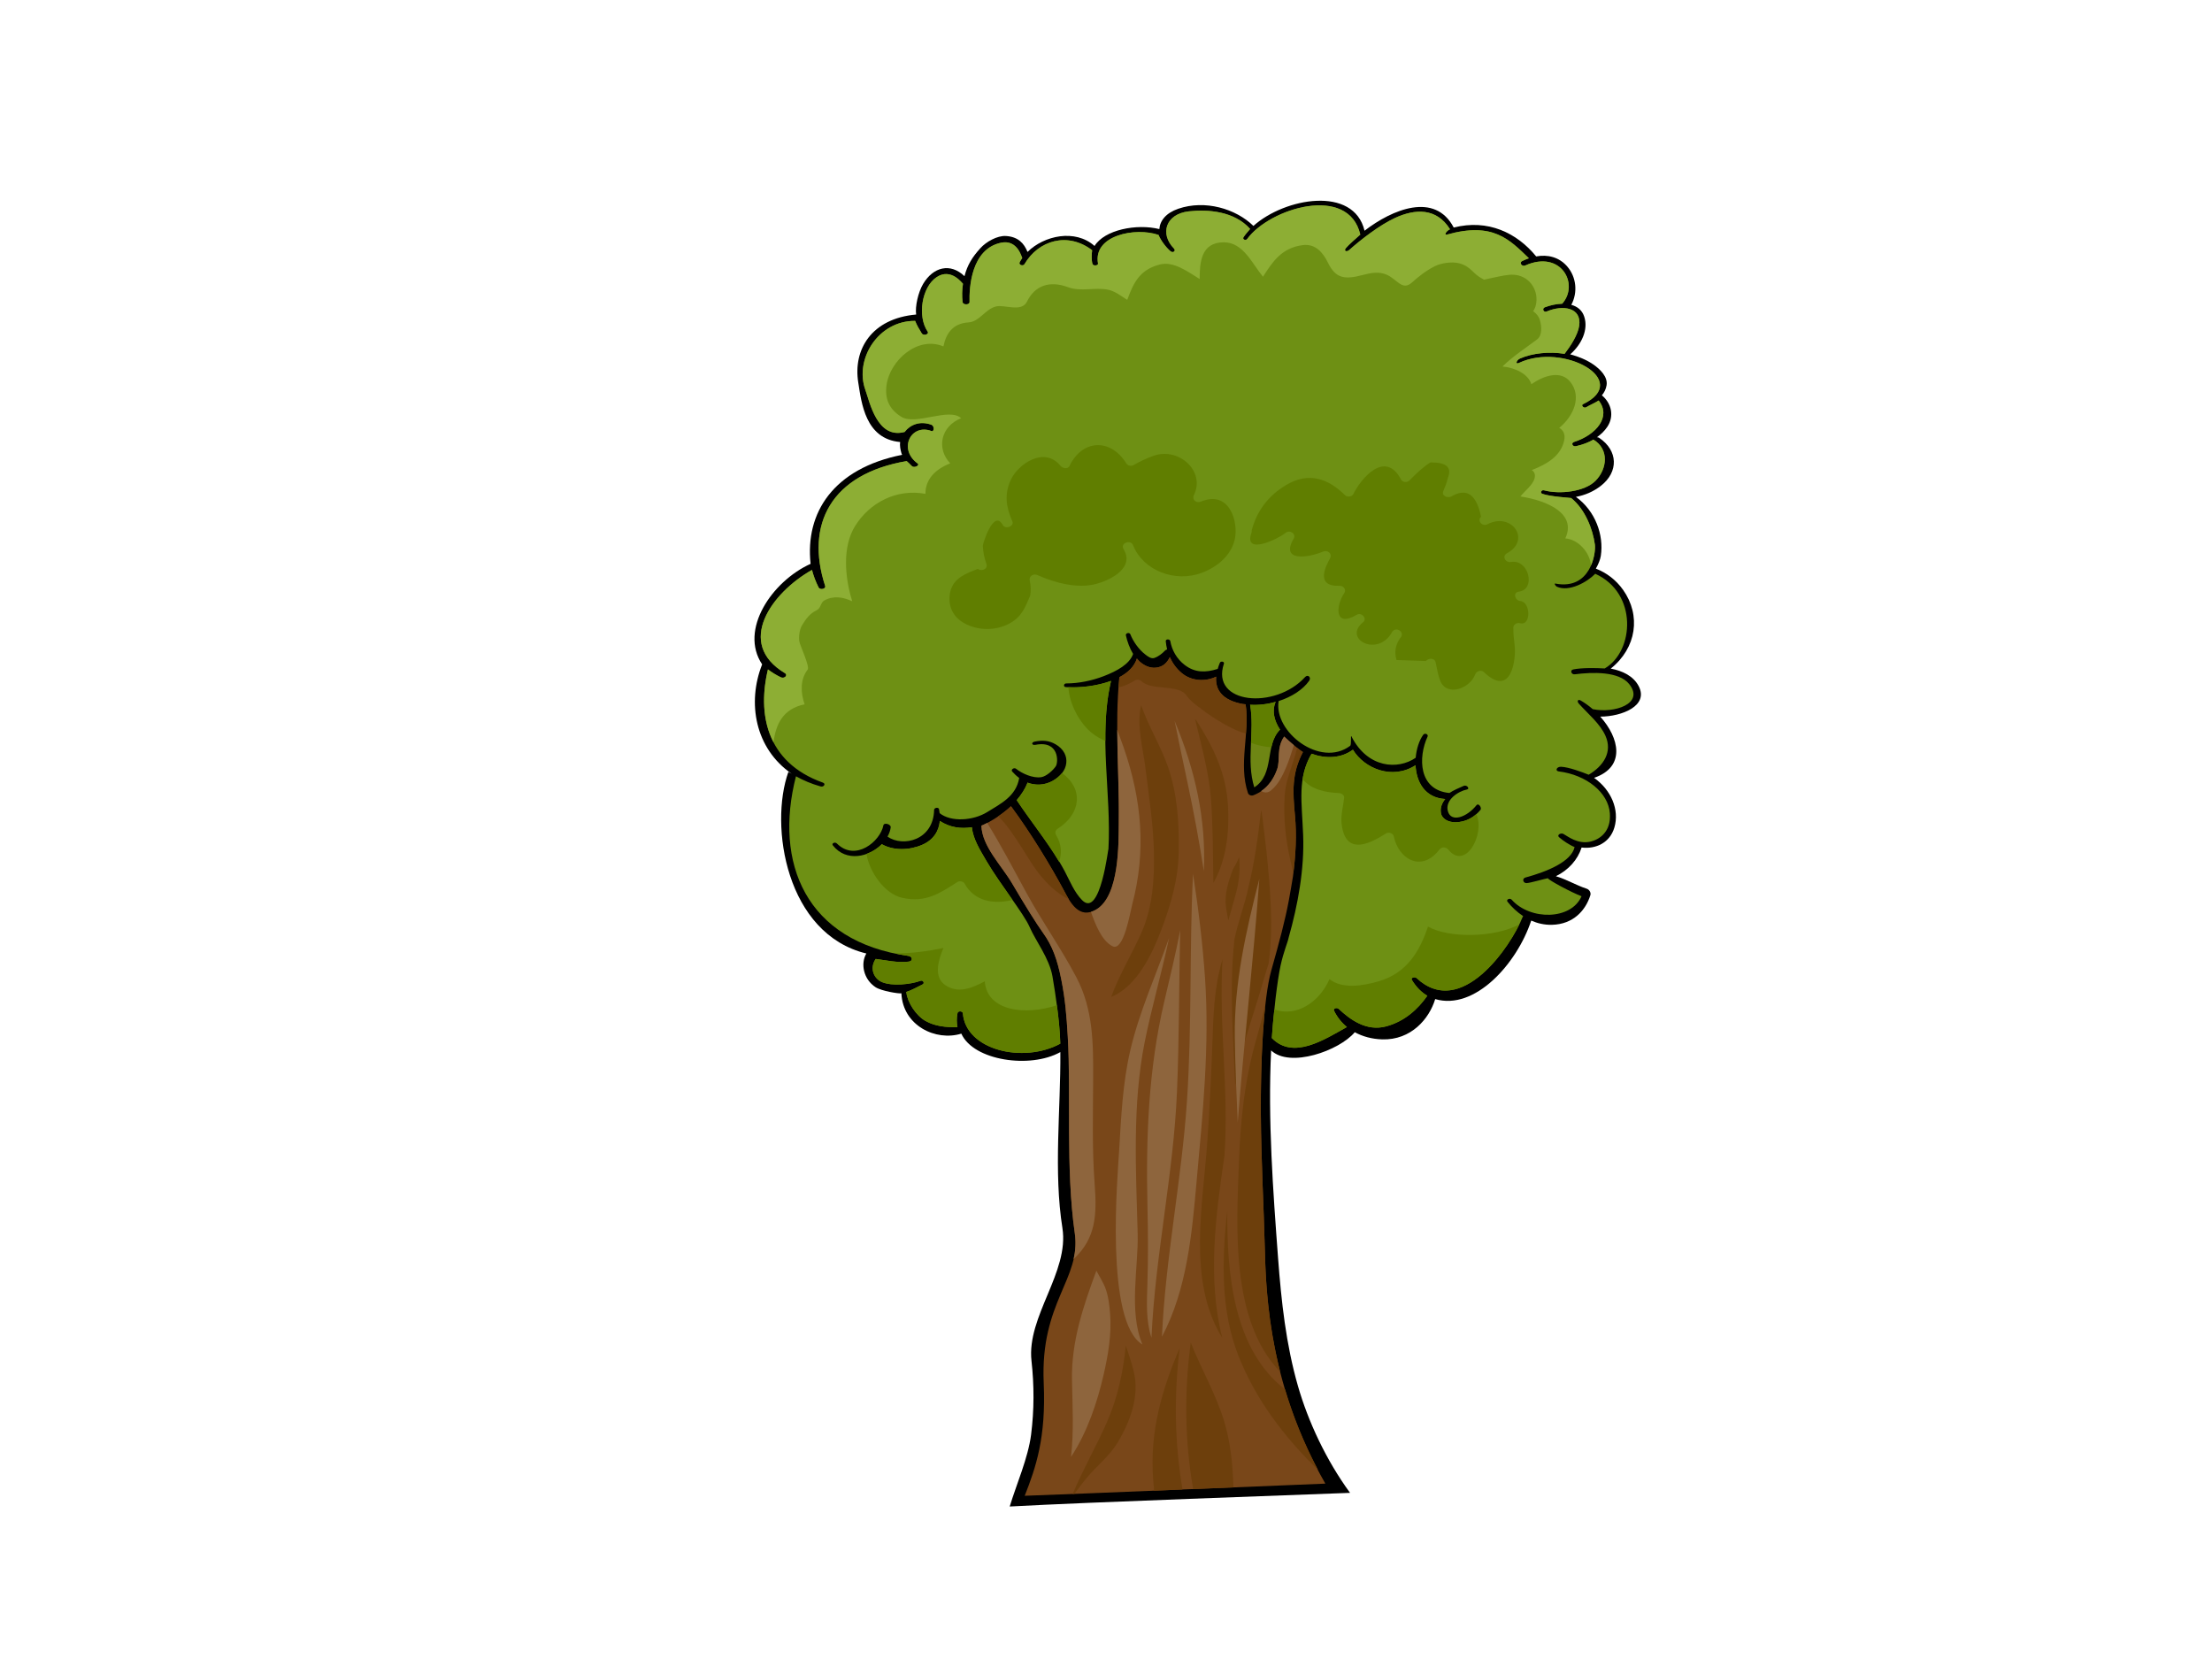 <?xml version="1.0" encoding="utf-8"?>
<!-- Generator: Adobe Illustrator 17.0.0, SVG Export Plug-In . SVG Version: 6.00 Build 0)  -->
<!DOCTYPE svg PUBLIC "-//W3C//DTD SVG 1.1//EN" "http://www.w3.org/Graphics/SVG/1.1/DTD/svg11.dtd">
<svg version="1.1" id="Layer_1" xmlns="http://www.w3.org/2000/svg" xmlns:xlink="http://www.w3.org/1999/xlink" x="0px" y="0px"
	 width="800px" height="600px" viewBox="0 0 800 600" enable-background="new 0 0 800 600" xml:space="preserve">
<g>
	<path d="M419.283,204.215c-2.048-3.346-6.597-4.278-10.879-3.756c2.829-3.034,2.299-6.488-2.093-8.272
		c-2.451-0.993-5.283-0.807-7.841-0.048c0.357-3.126-1.449-5.997-5.374-7.143c-3.924-1.149-7.812-0.024-10.722,2.032
		c-0.394-1.591-1.449-3.118-3.625-3.413c-2.517-0.345-4.659,1.217-6.207,2.574c-2.648,2.301-4.791,5.729-5.653,9.124
		c-4.512-2.58-9.606-1.88-13.301,1.507c-2.557,2.362-3.846,5.561-3.879,8.723c-0.222-0.164-0.468-0.303-0.764-0.345
		c-5.345-0.741-7.401,3.551-7.159,6.991c0.214,3.034,1.732,5.71,3.637,8.239c-0.324-0.322-0.866-0.501-1.404-0.273
		c-4.113,1.72-6.076,5.178-4.679,8.773c0.583,1.502,1.617,2.818,2.984,3.797c-2.755,1.133-5.78,2.863-6.433,5.417
		c-0.496,1.89,1.679,3.023,3.728,3.272c5.923,0.713,12.697-1.472,17.676-3.756c0.961-0.433,0.185-1.689-0.837-1.365
		c-4.113,1.297-14.589,4.516-16.987,2.607c-2.414-1.907,1.737-3.699,4.68-4.696c0.181-0.063,0.197-0.267,0.222-0.406
		c1.153,0.427,2.426,0.675,3.838,0.634c1.153-0.035,1.24-1.386,0.337-1.593c-8.206-1.878-9.77-9.325-2.972-12.213
		c0.989,1.285,2.048,2.537,3.099,3.779c0.784,0.926,2.73-0.308,1.761-0.985c-5.427-3.81-10.874-18.233-0.686-16.445
		c0.144,1.221,0.476,2.416,0.993,3.53c0.472,1.02,2.254,0.454,1.942-0.544c-3.001-9.741,4.273-17.541,13.735-12.451
		c0.033,0.019,0.058,0.01,0.099,0.021c-0.066,0.856-0.066,1.702,0.082,2.504c0.181,1.002,1.979,0.897,1.979-0.117
		c0.016-3.22,1.236-8.91,6.03-12.697c4.807-3.785,5.152,1.193,5.521,1.759c0.029,0.031,0.09,0.045,0.111,0.082
		c-0.074,0.71,1.137,1.301,1.897,0.626c2.217-1.979,5.452-2.609,8.666-2.038c2.985,0.542,4.508,2.914,5.131,5.062
		c0.037,0.131,0.169,0.197,0.242,0.3c-0.706,0.312-1.391,0.661-1.995,1.035c-1.359,0.837,0.374,2.451,1.646,1.603
		c4.384-2.892,6.925-2.966,9.027-1.486c4.257,2.995,1.272,6.451,1.646,6.628c-0.111,0.024-0.238,0.037-0.349,0.072
		c-1.215,0.298-0.723,1.894,0.517,1.703c3.301-0.511,6.749-0.072,8.748,2.262c2.2,2.545-1.014,5.23-3.239,6.864
		c-1.141,0.848-0.008,2.213,1.433,1.788C418.413,212.076,421.705,208.148,419.283,204.215z"/>
	<path d="M532.206,208.645c3.304-3.161,2.328-8.046-1.991-10.377c-3.6-1.944-7.952-1.96-11.724-0.663
		c1.125-5.247-3.227-10.021-10.172-7.274c-3.99,1.579-7.373,4.62-9.335,7.999c-3.145-2.755-7.787-3.027-11.425-0.039
		c-1.81,1.488-3.198,3.592-3.838,5.788c-1.022-1.037-2.311-1.929-3.723-2.055c-2.167-0.199-2.697,1.632-2.705,2.968
		c-0.029,5.035,2.377,10.57,4.877,15.146c0.451,0.833,2.085,0.466,1.732-0.431c-1.404-3.594-2.533-7.353-3.37-11.057
		c-0.283-1.283-0.71-2.834-0.419-4.169c0.263,0.172,0.501,0.382,0.686,0.533c0.895,0.718,1.667,1.489,2.578,2.184
		c0.058,0.819,0.218,1.628,0.567,2.373c0.214,0.464,0.952,0.692,1.515,0.608c1.08-0.166,0.772-0.753,1.113-1.294
		c0.677-1.108,0.652-2.537,1.112-3.723c0.46-1.195,1.17-2.309,2.028-3.354c2.114-2.56,5.041-2.359,8.153-1.045
		c-0.291,0.827-0.517,1.66-0.612,2.488c-0.082,0.802,1.281,1.293,1.794,0.472c2.008-3.276,6.802-12.736,13.563-12.198
		c6.753,0.525,2.73,7.549,2.344,7.797c-0.973,0.638,0.041,1.907,1.096,1.306c3.337-1.884,8.255-2.073,11.683-0.162
		c3.822,2.122,2.393,4.953,1.626,7.962c-0.103,0.375,0.152,0.673,0.517,0.878c-1.314,0.507-2.533,1.199-3.604,2.117
		c-0.763,0.667,0.423,1.722,1.342,1.184c7.672-4.46,20.579-1.71,19.676,7.929c-0.111,1.1,2.771,0.784,2.956-0.279
		C551.627,212.333,540.856,206.889,532.206,208.645z"/>
	<path d="M578.754,259.18c6.884,7.64,9.327,18.169-2.233,22.137c6.149,4.345,9.253,11.517,7.344,17.96
		c-1.618,5.488-6.646,7.869-11.852,7.243c-1.445,4.466-4.729,8.118-9.306,10.38c3.859,1.111,7.176,3.221,11.109,4.497
		c1.067,0.349,1.633,1.49,1.367,2.346c-1.695,5.474-6.153,10.552-13.924,10.726c-2.738,0.06-5.226-0.536-7.471-1.529
		c-5.209,15.687-20.423,32.6-34.729,28.393c-2.147,7.112-8.691,14.881-19.163,14.571c-3.789-0.117-7.118-1.057-9.922-2.586
		c-5.644,6.702-23.469,13.024-30.258,6.572c-1.211,25.154,0.718,51.01,2.525,75.22c1.158,15.472,2.841,31.106,7.208,46.256
		c3.637,12.613,10.07,26.572,18.814,38.543c-19.347,0.774-94.253,3.352-123.087,4.94c2.459-8.103,6.667-17.59,7.738-26.033
		c1.125-8.877,1.125-17.785,0.139-26.669c-1.765-16.092,13.703-31.987,11.186-48.009c-3.255-20.534-0.595-42.794-0.747-63.637
		c-10.895,6.098-31.424,3.13-35.813-6.675c-9.212,2.859-21.158-2.863-21.675-14.579c-0.879,0.195-7.188-0.819-9.327-2.201
		c-4.393-2.861-5.521-8.553-3.346-12.202c-28.982-6.989-35.185-46.139-28.194-65.688c0.004-0.016,1.166,0.692,1.178,0.673
		c-13.239-9.124-16.174-25.679-10.673-39.548c-8.378-12.504,3.555-30.043,17.521-36.365c-2.02-18.465,8.235-34.483,33.116-39.427
		c-0.082-0.182-0.193-0.326-0.25-0.527c-0.386-1.32-0.653-2.732-0.493-4.101c-12.623-1.102-13.97-14.255-15.131-21.507
		c-1.917-11.9,4.766-23.179,20.932-24.595c-0.419-2.859,0.714-8.013,2.512-11.059c3.662-6.168,9.848-7.74,14.971-2.816
		c1.039-4.06,2.829-6.913,5.768-10.148c2.036-2.264,6.071-4.577,9.212-4.386c4.458,0.275,6.572,2.68,7.816,5.759
		c6.006-5.944,17.25-8.387,24.241-2.151c3.616-5.868,15.197-8.142,23.436-6.108c0.217-3.013,2.36-5.813,6.855-7.356
		c9.68-3.319,20.792-0.021,27.167,6.211c11.351-10.197,36.285-14.606,40.189,1.736c10.045-7.754,25.464-14.121,32.253-1.145
		c12.398-3.151,22.861,1.929,29.824,10.439c4.179-0.747,8.222,0.209,11.19,3.596c3.407,3.891,3.871,9.524,1.515,13.912
		c2.139,0.595,3.9,1.892,4.672,4.278c1.564,4.694-0.969,10.062-5.07,13.631c3.079,0.823,5.952,2.018,8.243,3.59
		c2.693,1.835,5.394,4.59,4.91,7.592c-0.234,1.441-0.846,2.617-1.7,3.643c3.592,2.987,4.462,7.617,1.983,11.361
		c-1.022,1.542-2.32,2.758-3.781,3.799c0.279-0.016,0.562,0.045,0.805,0.209c6.892,4.614,7.094,12.33,0.612,17.371
		c-2.701,2.094-5.772,3.397-9.019,3.984c7.032,5.041,10.181,13.809,9.01,21.371c-0.213,1.297-0.837,2.942-1.789,4.579
		c3.809,1.468,7.237,4.017,9.844,7.67c6.548,9.241,4.906,21.006-4.458,28.487c4.347,0.819,8.165,2.719,10.062,6.258
		C596.439,255.207,586.636,259.158,578.754,259.18z"/>
	<path fill="#794719" d="M459.796,350.927c2.935-10.411,4.959-17.983,6.314-25.207c0.546-2.923,1.03-5.842,1.515-8.768
		c0.961-7.342,1.396-14.701,0.718-21.95c-0.792-8.627-1.248-15.175,2.878-23.015c-1.663-0.981-5.452-4.333-6.782-5.612
		c-2.914,4.226-1.322,8.434-2.553,11.864c-1.383,3.867-3.871,7.541-8.538,9.361c-0.862,0.339-1.773-0.103-1.999-0.78
		c-3.555-10.636,0.726-21.346-0.854-32.104c-0.378-0.049-0.755-0.049-1.121-0.121c-7.369-1.351-9.922-5.168-9.536-9.867
		c-3.941,1.88-8.916,1.634-12.422-1.289c-2.007-1.675-3.395-3.664-4.339-5.784c-0.887,1.872-2.36,3.578-5.086,3.824
		c-2.335,0.199-4.376-0.926-5.838-2.235c-0.369-0.345-0.657-0.728-0.981-1.094c-0.887,2.874-3.214,5.131-6.342,6.773
		c-1.753,17.697,0.053,34.969-0.201,52.666c-0.098,7.213,0.328,26.256-8.095,31.314c-6.346,3.816-9.569-2.763-11.732-6.808
		c-4.594-8.619-12.122-21.03-19.175-30.517c-2.676,2.572-7.147,5.601-10.69,7.036c0.201,7.398,7.279,14.423,11.043,20.78
		c4.684,7.96,8.928,14.785,11.231,17.966c3.391,4.68,5.193,9.694,6.626,16.907c1.437,7.205,1.892,13.083,2.336,20.567
		c1.244,20.854-0.821,47.679,2.541,71.174c2.393,16.669-12.541,24.703-11.24,54.138c0.879,19.897-2.861,30.622-6.872,40.825
		c20.694-0.702,94.413-3.869,108.736-4.396c-19.758-34.36-21.433-66.833-21.864-83.842c-0.443-17.35-1.359-32.426-1.474-49.776
		C455.88,384.252,456.857,361.332,459.796,350.927z"/>
	<path fill="#6D3F0C" d="M367.875,304c2.726,3.996,5.012,8.354,8.042,12.164c2.073,2.61,6.26,7.147,10.587,8.99
		c-0.644-1.047-1.203-2.122-1.704-3.058c-4.594-8.619-12.122-21.03-19.175-30.517c-1.236,1.186-2.866,2.461-4.598,3.641
		C363.819,297.885,366.069,301.327,367.875,304z"/>
	<path fill="#6D3F0C" d="M450.494,254.716c-0.378-0.049-0.755-0.049-1.121-0.121c-7.369-1.351-9.922-5.168-9.536-9.867
		c-3.941,1.88-8.916,1.634-12.422-1.289c-2.007-1.675-3.395-3.664-4.339-5.784c-0.887,1.872-2.36,3.578-5.086,3.824
		c-2.335,0.199-4.376-0.926-5.838-2.235c-0.369-0.345-0.657-0.728-0.981-1.094c-0.887,2.874-3.214,5.131-6.342,6.773
		c-0.123,1.215-0.193,2.42-0.271,3.633c2.18-0.336,4.503-1.607,5.936-2.484c0.694-0.423,1.749-0.263,2.311,0.271
		c3.863,3.682,13.666,0.858,16.433,5.384c0.513,0.852,2.127,2.322,4.265,3.99c0.353,0.123,0.678,0.316,0.911,0.685
		c0,0.008,0.008,0.015,0.021,0.023c4.865,3.654,11.917,7.949,16.182,8.849C450.88,261.762,451.012,258.242,450.494,254.716z"/>
	<path fill="#6D3F0C" d="M469.131,270.463c-1.338,5.749-4.088,11.24-4.495,17.094c-0.55,7.997,0.296,15.806,2.061,23.66
		c0.345,1.533,0.698,3.062,1.051,4.59c0.858-6.962,1.24-13.931,0.595-20.805c-0.792-8.627-1.248-15.175,2.878-23.015
		C470.688,271.672,469.936,271.114,469.131,270.463z"/>
	<path fill="#6D3F0C" d="M438.848,319.347c4.639-8.216,5.731-18.079,5.316-27.172c-0.562-12.283-5.099-21.586-11.613-31.81
		c-0.099-0.047-0.201-0.088-0.3-0.137c2.25,9.575,5.025,19.165,5.727,28.943C438.709,299.221,438.651,309.287,438.848,319.347z"/>
	<path fill="#6D3F0C" d="M454.505,375.328c-4.339,14.942-5.895,29.797-6.429,45.205c-0.808,22.436-3.223,56.938,14.93,75.622
		c-4.565-17.984-5.287-33.401-5.534-43.424c-0.443-17.35-1.359-32.426-1.474-49.776c-0.082-12.997,0.369-28.019,1.63-39.479
		C456.566,367.606,455.572,371.658,454.505,375.328z"/>
	<path fill="#6D3F0C" d="M447.892,490.324c6.162,15.669,16.437,29.288,28.793,41.287c-5.287-10.023-9.163-19.832-11.913-29.076
		c-18.768-14.589-21.047-42.001-20.911-64.514C441.837,455.732,441.451,473.94,447.892,490.324z"/>
	<path fill="#6D3F0C" d="M458.048,308.033c-0.431-3.888-0.911-7.771-1.371-11.655c-0.18-1.094-0.32-2.194-0.472-3.286
		c-0.061,0.267-0.152,0.525-0.213,0.79c-1.039,9.066-2.291,18.073-4.471,26.954c-1.338,6.582-3.97,12.937-5.201,19.565
		c0.008,0.107,0.045,0.197,0.037,0.314c-1.794,17.217-0.3,34.511,0.361,51.79c0.813-5.103,1.835-10.174,3.301-15.215
		c2.36-8.122,5.111-16.129,7.401-24.275c0.427-1.507,0.887-2.993,1.379-4.465C460.646,335.227,459.411,321.637,458.048,308.033z"/>
	<path fill="#6D3F0C" d="M401.878,360.533c9.499-3.76,15.107-16.285,18.054-24.046c3.568-9.413,6.244-18.61,6.388-28.674
		c0.152-10.113-0.517-20.661-3.863-30.382c-2.594-7.541-7.143-14.805-9.754-22.387c-1.749,7.324,0.644,15.306,1.548,22.621
		c1.252,10.203,2.894,20.554,3.087,30.825c0.181,9.392-0.476,19.45-4.298,28.298C409.567,344.815,404.846,352.35,401.878,360.533z"
		/>
	<path fill="#6D3F0C" d="M430.654,485.57c-2.377,17.508-2.2,35.497,0.866,52.962c4.988-0.207,9.897-0.409,14.565-0.608
		c-0.234-8.04-1.005-16.059-3.304-23.756C439.813,504.248,434.444,495.19,430.654,485.57z"/>
	<path fill="#6D3F0C" d="M426.627,487.62c-6.503,15.125-10.862,30.415-9.577,47.336c0.107,1.363,0.217,2.755,0.337,4.164
		c3.423-0.144,6.876-0.288,10.3-0.429C424.78,521.857,424.571,504.579,426.627,487.62z"/>
	<path fill="#6D3F0C" d="M404.078,521.911c4.676-7.695,8.141-17.004,5.957-25.891c-0.784-3.165-1.798-6.258-2.882-9.329
		c-0.924,9.473-2.968,18.898-6.823,27.662c-3.846,8.756-8.707,17.159-12.377,25.961c0.193-0.01,0.419-0.016,0.599-0.021
		c1.425-1.958,2.886-3.892,4.462-5.78C396.553,530.25,401.217,526.623,404.078,521.911z"/>
	<path fill="#6D3F0C" d="M436.615,413.25c-1.511,22.1-7.274,50.193,5.406,70.548c-5.398-21.455-2.344-44.14,0.817-65.811
		c1.683-23.658-2.147-47.457-0.698-71.102c-3.013,9.937-3.321,20.222-3.674,30.636C438.064,389.443,437.436,401.35,436.615,413.25z"
		/>
	<path fill="#6D3F0C" d="M445.942,314.279c-1.671,4.434-3.202,9.167-2.533,13.83c0.242,1.607,0.53,3.189,0.829,4.772
		c0.969-3.553,2.081-7.079,2.993-10.702c1.112-4.471,1.268-8.426,0.924-12.256C447.559,311.451,446.845,312.926,445.942,314.279z"/>
	<path fill="#8E653D" d="M402.358,342.22c4.064,2.042,6.379-12.293,7.102-15.027c5.156-19.421,3.473-37.958-3.03-56.718
		c-0.694-1.983-1.531-4.214-2.36-6.574c0.041,11.203,0.718,22.361,0.558,33.689c-0.098,7.213,0.328,26.256-8.095,31.314
		c-0.702,0.425-1.354,0.7-1.983,0.887C396.151,334.299,398.434,340.254,402.358,342.22z"/>
	<path fill="#8E653D" d="M389.292,353.474c-5.447-10.394-12.348-20.08-17.976-30.394c-4.659-8.545-9.146-17.17-14.286-25.474
		c-0.706,0.367-1.416,0.739-2.094,1.008c0.201,7.398,7.279,14.423,11.043,20.78c4.684,7.96,8.928,14.785,11.231,17.966
		c3.391,4.68,5.193,9.694,6.626,16.907c1.437,7.205,1.892,13.083,2.336,20.567c1.244,20.854-0.821,47.679,2.541,71.174
		c0.493,3.395,0.234,6.433-0.435,9.366c8.198-7.642,8.44-16.193,7.611-27.289c-0.953-12.615-0.587-25.222-0.533-37.857
		C395.396,377.512,395.445,365.211,389.292,353.474z"/>
	<path fill="#8E653D" d="M459.669,285.874c2.607-2.135,4.167-5.304,5.427-8.229c1.125-2.603,1.954-5.39,2.861-8.139
		c-1.412-1.184-2.808-2.455-3.518-3.132c-2.914,4.226-1.322,8.434-2.553,11.864c-1.076,3.013-2.857,5.872-5.78,7.865
		C457.235,286.734,458.466,286.867,459.669,285.874z"/>
	<path fill="#8E653D" d="M455.453,317.871c-4.844,18.906-9.166,38.017-8.871,57.445c0.156,10.236,0.6,20.462,1.059,30.688
		C449.899,376.61,453.339,347.282,455.453,317.871z"/>
	<path fill="#8E653D" d="M429.55,283.38c2.233,10.534,4.196,21.074,5.833,31.64c0.858-18.748-3.099-36.431-10.567-54.28
		C426.328,268.3,427.949,275.843,429.55,283.38z"/>
	<path fill="#8E653D" d="M399.144,497.161c1.622-7.086,2.89-14.448,2.357-21.71c-0.238-3.319-0.616-6.745-1.839-9.903
		c-0.439-1.137-2.188-4.347-3.145-5.973c-4.807,13.054-9.109,25.659-8.814,39.692c0.189,9.245,0.694,18.479-0.353,27.64
		C393.286,517.912,396.87,507.062,399.144,497.161z"/>
	<path fill="#8E653D" d="M408.77,379.948c-2.75,11.831-3.309,24.214-4.023,36.277c-0.517,8.69-5.255,61.901,8.432,70.039
		c-5.086-12.036-1.388-28.105-1.724-40.179c-0.628-22.712-1.962-46.546,2.5-69.019c2.488-12.473,6.17-25.121,8.871-37.851
		C418.044,352.727,412.026,365.952,408.77,379.948z"/>
	<path fill="#8E653D" d="M416.443,483.819c1.346-29.745,7.96-59.068,9.224-88.832c0.829-19.538,0.714-39.049,1.17-58.557
		c-1.646,8.6-3.736,17.165-5.743,25.723c-5.755,24.513-6.666,49.052-6.1,74.046c0.226,9.507,0.283,18.89-0.024,28.385
		C414.768,470.773,414.398,477.719,416.443,483.819z"/>
	<path fill="#8E653D" d="M435.823,353.862c-0.879-12.753-2.41-25.32-4.347-37.83c-1.359,27.41-0.353,54.834-2.196,82.227
		c-1.913,28.495-7.771,56.673-9.048,85.193c9.072-17.131,10.866-37.413,12.52-56.01C434.961,402.828,437.497,378.61,435.823,353.862
		z"/>
	<path fill="#6E8614" d="M461.316,253.967c0.012-0.064,0.094-0.092,0.143-0.14c-3.046,0.854-6.239,1.258-9.343,1.061
		c1.749,9.959-1.527,20.063,1.515,29.871c7.504-4.814,3.662-15.189,9.319-20.883C460.831,260.671,459.977,257.13,461.316,253.967z"
		/>
	<path fill="#6E9014" d="M589.222,247.405c-3.732-4.665-13.362-4.351-19.66-3.534c-1.285,0.17-1.855-1.498-0.575-1.761
		c2.993-0.622,8.005-0.557,11.392-0.357c10.689-6.252,12.003-27.27-3.436-34.241c-2.911,2.997-9.47,6.696-13.896,4.667
		c-0.451-0.205-1.092-1.229-0.542-1.123c12.722,2.463,14.737-10.874,14.302-14.121c-0.76-5.64-3.547-12.769-8.576-16.817
		c-0.082-0.07-7.487-0.462-10.419-1.515c-0.895-0.32-0.353-1.525,0.587-1.272c5.808,1.554,14.745,0.48,18.624-3.422
		c4.282-4.318,5.029-11.449-0.743-14.914c-1.806,1.042-3.884,1.835-6.285,2.373c-1.269,0.288-1.934-1.139-0.686-1.537
		c8.042-2.57,13.51-9.171,8.867-14.983c-0.952,0.684-3.419,1.761-4.511,2.44c-0.809,0.507-1.995-0.684-1.166-1.088
		c17.865-8.573-7.098-22.491-23.128-14.951c-1.482,0.7-0.932-1.018,0.39-1.591c4.593-1.999,10.632-2.555,16.092-1.681
		c2.188-2.837,4.832-6.911,5.292-10.209c0.911-6.609-5.94-7.572-11.732-5.126c-1.187,0.501-1.835-1.069-0.669-1.517
		c2.02-0.747,4.195-1.225,6.252-1.277c6.285-7.102-0.46-19.596-13.407-13.814c-1.157,0.515-2.233-1.035-1.129-1.584
		c0.833-0.413,1.654-0.751,2.488-1.039c-7.003-6.738-12.935-13.247-29.618-8.565c-1.309,0.369-0.139-1.463,1.096-1.919
		c-4.877-7.81-12.586-7.475-19.926-4.087c-5.468,2.525-12.287,7.783-16.49,11.536c-1.03,0.917-2.11,0.384-1.248-0.639
		c1.092-1.289,3.612-3.471,5.209-4.889c-4.224-18.258-32.717-9.61-40.903,1.568c-0.542,0.747-1.839,0.152-1.33-0.628
		c0.505-0.786,1.724-2.233,2.393-2.98c-5.722-6.439-15.238-7.139-22.176-6.367c-8.411,0.944-10.554,8.171-5.373,13.45
		c0.809,0.825-0.32,1.751-1.24,0.981c-1.724-1.431-3.691-4.206-4.335-5.905c-8.37-2.89-23.752,0.127-21.897,10.353
		c0.144,0.764-1.74,0.969-1.999,0.14c-0.419-1.351-0.291-3.811-0.119-4.961c-8.838-6.726-19.396-3.606-24.466,5.019
		c-0.525,0.905-2.225,0.259-1.749-0.665c0.283-0.534,0.599-1.047,0.94-1.541c-0.193-0.09-1.626-6.771-7.631-5.532
		c-10.862,2.233-11.585,16.301-11.433,21.42c0.033,1.145-2.377,1.17-2.517,0.055c-0.263-2.161-0.201-4.403,0.132-6.646
		c-0.193-0.014-4.265-5.926-9.585-2.328c-5.32,3.596-6.962,14.091-3.202,19.625c0.681,1.016-1.49,1.693-2.118,0.659
		c-0.993-1.599-1.815-3.013-2.385-4.508c-13.374-0.103-21.987,13.875-18.021,24.908c1.576,4.372,4.265,17.966,14.216,15.263
		c2.016-2.615,5.489-4.107,9.68-2.601c1.137,0.407,1.063,2.654,0,2.26c-7.447-2.767-12.09,6.57-4.996,11.726
		c0.969,0.712-1.269,1.794-2.073,0.946c-0.628-0.681-1.272-1.23-1.872-1.796c-27.368,4.657-36.749,22.917-29.483,45.158
		c0.357,1.096-1.859,1.554-2.373,0.532c-1.067-2.118-1.855-4.235-2.397-6.33c-14.655,8.26-27.771,26.537-9.815,37.316
		c1.256,0.757-0.164,2.14-1.453,1.515c-1.802-0.87-3.329-1.835-4.659-2.853c-3.764,15.77-0.817,33.569,19.881,40.948
		c1.174,0.414,0.312,1.71-0.833,1.379c-3.375-0.952-6.31-2.209-8.913-3.67c-8.038,31.299,3.522,59.75,40.735,64.977
		c1.408,0.195,1.642,1.85,0.094,2.046c-4.084,0.527-8.477-0.546-11.995-0.969c-2.332,3.432-0.636,7.167,2.34,8.397
		c3.633,1.499,10.209,0.844,13.863-0.482c0.953-0.347,1.605,0.866,0.763,1.291c-2.036,1.024-3.916,2.09-6.014,2.783
		c0.061,0.088,0.156,0.152,0.172,0.285c0.39,3.35,3.37,8.177,6.933,10.174c3.457,1.937,7.402,2.295,11.519,2.248
		c-0.299-1.573-0.345-3.27,0.025-5.121c0.172-0.868,1.855-0.772,1.929,0.096c1.043,13.303,21.802,18.255,35.238,10.979
		c-0.226-8.184-1.716-17.765-2.828-24.315c-1.133-6.558-6.063-12.802-8.231-17.8c-2.167-5.006-10.776-15.601-15.694-24.029
		c-2.34-4.019-4.79-7.873-5.234-12.149c-3.916,0.655-7.915,0.129-11.576-2.258c-0.337,3.54-2.217,6.882-6.531,8.692
		c-4.655,1.958-10.3,2.071-14.458-0.287c-4.565,4.63-12.841,6.601-17.706,0.431c-0.587-0.751,0.784-1.351,1.445-0.694
		c6.745,6.74,15.743-0.803,16.827-6.546c0.226-1.164,2.775-0.406,2.648,0.69c-0.131,1.168-0.55,2.303-1.158,3.385
		c5.608,3.918,16.638,1.316,16.856-9.68c0.016-0.776,1.564-1.092,1.773-0.254c0.106,0.478,0.18,0.967,0.234,1.451
		c4.085,3.276,12.11,2.765,17.242-0.423c4.647-2.906,10.439-5.636,11.523-12.307c-0.944-0.702-1.794-1.5-2.533-2.34
		c-0.591-0.689,0.677-1.589,1.424-0.973c2.073,1.658,5.957,3.479,9.068,3.025c1.913-0.279,4.466-2.66,5.316-4.019
		c0.887-1.38,1.232-9.366-7.393-7.685c-1.359,0.267-1.695-0.903-0.168-1.19c2.804-0.531,5.053-0.382,7.43,0.985
		c1.412,0.813,2.533,1.897,3.202,3.169c1.223,2.285,0.862,5.115-0.817,7.207c-1.773,2.211-4.762,4.08-8.189,4.214
		c-1.589,0.053-3.038-0.222-4.36-0.724c-0.025,0.071-0.008,0.14-0.041,0.215c-0.772,1.987-2.11,4.103-3.838,6.129
		c5.731,8.641,12.685,16.856,17.439,25.858c1.765,3.336,3.354,7.43,6.215,10.32c6.683,6.765,9.52-19.834,9.52-18.397
		c1.129-20.144-3.727-40.987,0.944-60.915c-5.234,1.937-11.584,2.627-16.379,2.243c-0.961-0.076-0.776-1.314,0.16-1.318
		c4.586,0,9.335-1.01,13.485-2.597c5.009-1.915,9.417-4.397,10.715-8.066c-1.203-1.979-2.151-4.567-2.611-6.716
		c-0.185-0.827,1.281-1.221,1.617-0.377c0.994,2.543,3.005,5.464,5.427,7.317c0.768,0.587,2.081,1.667,3.292,1.217
		c1.601-0.595,2.771-1.589,3.834-2.676c0.217-0.226,0.484-0.341,0.743-0.396c-0.242-0.977-0.406-1.979-0.496-2.974
		c-0.07-0.86,1.502-0.846,1.646-0.035c0.55,3.179,2.278,6.424,5.267,8.678c3.633,2.738,7.414,2.8,11.876,1.371
		c0.205-0.724,0.46-1.461,0.776-2.202c0.308-0.728,1.728-0.456,1.47,0.296c-4.926,14.706,18.575,16.72,29.339,4.871
		c1.022-1.129,2.344,0.109,1.502,1.318c-2.303,3.282-6.396,5.858-11.055,7.352c-1.855,11.03,15.008,24.298,25.858,16.194
		c0.575-0.433,0.086-4.189,0.464-3.444c5.846,11.587,16.884,12.176,23.247,7.752c0.279-3.198,1.256-6.236,2.713-8.294
		c0.575-0.811,1.966-0.189,1.581,0.634c-3.457,7.527-3.304,19.347,7.91,20.406c1.248-0.897,3.781-1.973,5.164-2.58
		c1.129-0.501,2.369,1.096,1.137,1.324c-2.902,0.54-8.038,3.687-6.859,7.867c1.182,4.179,6.859,2.164,10.353-2.202
		c0.755-0.938,2.02,0.971,1.425,1.702c-2.048,2.486-5.054,4.386-8.957,4.462c-2.562,0.051-4.938-1.168-5.32-3.257
		c-0.362-1.905,0.324-3.631,1.539-5.144c-7.418-0.437-10.448-6.221-10.735-12.221c-8.379,5.417-18.493,1.227-22.652-5.613
		c-4.417,3.239-9.934,3.262-14.955,1.463c-5.168,8.873-3.526,17.2-3.046,29.423c0.48,12.225-1.872,25.193-5.259,37.135
		c-0.304,1.655-1.79,4.889-2.927,10.15c-1.141,5.259-2.57,17.268-3.132,26.119c7.734,7.957,18.99,0.554,27.147-3.996
		c-1.966-1.618-3.547-3.615-4.659-5.903c-0.419-0.862,1.059-1.244,1.7-0.642c4.196,3.914,10.025,8.234,17.172,6.309
		c6.72-1.812,11.523-6.274,14.869-11.072c-2.073-1.203-3.97-3.06-5.587-5.708c-0.525-0.845,1.092-1.268,1.724-0.667
		c16.026,14.972,34.035-11.268,38.362-22.155c0.037-0.103,0.115-0.18,0.164-0.261c-2.225-1.472-4.142-3.299-5.661-5.209
		c-0.62-0.766,0.846-1.482,1.498-0.743c6.667,7.524,21.519,7.445,25.275-1.24c-3.772-1.443-11.917-5.815-12.176-6.519
		c-1.244,0.201-6.383,1.728-7.705,1.761c-1.322,0.035-1.683-1.668-0.443-2.005c7.886-2.139,16.65-5.743,17.816-11.028
		c-1.683-0.643-4.187-2.287-5.637-3.574c-0.886-0.788,0.636-1.673,1.576-1.18c1.457,0.749,5.173,3.931,9.959,2.748
		c2.914-0.72,7.373-3.362,6.855-10.211c-0.566-7.484-8.419-13.881-18.477-15.14c-1.437-0.174-0.8-1.747,0.837-1.679
		c2.771,0.107,7.681,1.948,9.98,2.88c5.353-3.194,8.674-8.177,6.08-14.054c-1.967-4.431-6.236-7.869-9.639-11.654
		c-0.764-0.854-0.374-1.747,0.689-1.131c1.515,0.881,2.977,1.94,4.344,3.124C583.811,258.092,594.891,254.49,589.222,247.405z"/>
	<path fill="#8DAE34" d="M290.999,254.737c-1.417-4.095-1.708-8.931,1.084-12.535c0.899-1.153-2.722-8.625-2.989-10.199
		c-0.296-1.712,0.062-4.426,1.027-5.961c1.379-2.225,2.718-4.132,5.258-5.357c1.573-0.758,1.33-2.771,2.804-3.559
		c3.412-1.818,6.884-1.143,10.045,0.339c-2.718-8.672-3.633-19.721,1.026-27.215c5.3-8.508,15-13.579,25.439-11.642
		c-0.016-5.304,3.58-8.918,8.97-11.024c-5.07-5.345-3.457-13.399,3.945-16.334c-4.307-4.002-16.445,2.722-21.622-0.497
		c-4.532-2.81-6.031-6.654-5.337-11.556c1.211-8.76,11.19-17.849,20.558-13.91c0.895-4.489,3.264-8.315,8.986-8.676
		c4.097-0.255,6.043-4.766,10.045-5.784c2.989-0.755,9.245,2.225,11.182-1.743c2.886-5.876,8.231-7.662,14.799-5.236
		c4.811,1.776,9.651-0.053,14.581,0.938c2.405,0.486,4.667,2.27,6.884,3.664c2.188-5.875,4.307-10.873,11.765-12.787
		c4.963-1.283,10.078,2.557,14.421,5.248c0.045-5.868,0.394-13.278,8.756-13.278c7.044,0,10.251,7.789,14.154,12.453
		c3.481-5.441,6.749-10.431,14.347-11.433c4.701-0.618,7.418,2.83,9.093,6.26c2.841,5.854,6.088,6.266,12.586,4.558
		c2.907-0.761,5.981-1.4,8.867-0.051c3.645,1.702,5.538,5.848,8.957,2.769c2.602-2.332,5.082-4.269,8.276-5.899
		c2.324-1.186,6.359-1.769,8.99-1.022c4.216,1.203,4.614,3.656,8.198,5.536c0.275,0.144,0.46,0.251,0.628,0.355
		c1.855-0.392,3.703-0.846,5.559-1.201c2.245-0.429,4.565-0.913,6.847-0.34c5.316,1.334,7.603,6.923,6.149,11.361
		c-0.189,0.557-0.464,1.072-0.788,1.566c1.195,0.872,2.106,1.969,2.479,3.389c0.542,1.975,0.957,5.321-1.112,6.864
		c-4.323,3.23-8.703,6.081-12.459,9.749c4.807,0.46,9.372,2.851,10.444,6.412c4.52-3.145,10.644-5.175,14.097-0.821
		c4.245,5.332,1.146,12.41-4.015,16.599c1.412,0.813,2.246,2.256,1.802,4.473c-1.125,5.626-6.223,8.69-11.724,10.798
		c0.669,0.466,1.124,1.096,1.124,2.008c0,2.869-3.305,5.111-5.255,7.535c9.869,1.525,20.415,6.213,16.244,15.166
		c4.819,0.411,8.846,5.101,9.31,9.766c1.306-3.017,1.564-6.176,1.38-7.547c-0.76-5.64-3.547-12.769-8.576-16.817
		c-0.082-0.07-7.487-0.462-10.419-1.515c-0.895-0.32-0.353-1.525,0.587-1.272c5.808,1.554,14.745,0.48,18.624-3.422
		c4.282-4.318,5.029-11.449-0.743-14.914c-1.806,1.042-3.884,1.835-6.285,2.373c-1.269,0.288-1.934-1.139-0.686-1.537
		c8.042-2.57,13.51-9.171,8.867-14.983c-0.952,0.684-3.419,1.761-4.511,2.44c-0.809,0.507-1.995-0.684-1.166-1.088
		c17.865-8.573-7.098-22.491-23.128-14.951c-1.482,0.7-0.932-1.018,0.39-1.591c4.593-1.999,10.632-2.555,16.092-1.681
		c2.188-2.837,4.832-6.911,5.292-10.209c0.911-6.609-5.94-7.572-11.732-5.126c-1.187,0.501-1.835-1.069-0.669-1.517
		c2.02-0.747,4.195-1.225,6.252-1.277c6.285-7.102-0.46-19.596-13.407-13.814c-1.157,0.515-2.233-1.035-1.129-1.584
		c0.833-0.413,1.654-0.751,2.488-1.039c-7.003-6.738-12.935-13.247-29.618-8.565c-1.309,0.369-0.139-1.463,1.096-1.919
		c-4.877-7.81-12.586-7.475-19.926-4.087c-5.468,2.525-12.287,7.783-16.49,11.536c-1.03,0.917-2.11,0.384-1.248-0.639
		c1.092-1.289,3.612-3.471,5.209-4.889c-4.224-18.258-32.717-9.61-40.903,1.568c-0.542,0.747-1.839,0.152-1.33-0.628
		c0.505-0.786,1.724-2.233,2.393-2.98c-5.722-6.439-15.238-7.139-22.176-6.367c-8.411,0.944-10.554,8.171-5.373,13.45
		c0.809,0.825-0.32,1.751-1.24,0.981c-1.724-1.431-3.691-4.206-4.335-5.905c-8.37-2.89-23.752,0.127-21.897,10.353
		c0.144,0.764-1.74,0.969-1.999,0.14c-0.419-1.351-0.291-3.811-0.119-4.961c-8.838-6.726-19.396-3.606-24.466,5.019
		c-0.525,0.905-2.225,0.259-1.749-0.665c0.283-0.534,0.599-1.047,0.94-1.541c-0.193-0.09-1.626-6.771-7.631-5.532
		c-10.862,2.233-11.585,16.301-11.433,21.42c0.033,1.145-2.377,1.17-2.517,0.055c-0.263-2.161-0.201-4.403,0.132-6.646
		c-0.193-0.014-4.265-5.926-9.585-2.328c-5.32,3.596-6.962,14.091-3.202,19.625c0.681,1.016-1.49,1.693-2.118,0.659
		c-0.993-1.599-1.815-3.013-2.385-4.508c-13.374-0.103-21.987,13.875-18.021,24.908c1.576,4.372,4.265,17.966,14.216,15.263
		c2.016-2.615,5.489-4.107,9.68-2.601c1.137,0.407,1.063,2.654,0,2.26c-7.447-2.767-12.09,6.57-4.996,11.726
		c0.969,0.712-1.269,1.794-2.073,0.946c-0.628-0.681-1.272-1.23-1.872-1.796c-27.368,4.657-36.749,22.917-29.483,45.158
		c0.357,1.096-1.859,1.554-2.373,0.532c-1.067-2.118-1.855-4.235-2.397-6.33c-14.655,8.26-27.771,26.537-9.815,37.316
		c1.256,0.757-0.164,2.14-1.453,1.515c-1.802-0.87-3.329-1.835-4.659-2.853c-2.122,8.888-2.118,18.422,2.016,26.369
		C280.585,261.937,283.175,256.319,290.999,254.737z"/>
	<path fill="#607E00" d="M452.444,268.671c2.307,0.885,4.791,1.393,7.352,1.611c0.534-2.381,1.375-4.622,3.153-6.406
		c-2.118-3.206-2.972-6.747-1.634-9.91c0.012-0.064,0.094-0.092,0.143-0.14c-3.046,0.854-6.239,1.258-9.343,1.061
		C452.921,259.467,452.662,264.078,452.444,268.671z"/>
	<path fill="#607E00" d="M395.203,265.342c1.441,1.096,2.968,1.956,4.561,2.621c-0.057-7.303,0.378-14.565,2.056-21.712
		c-4.918,1.816-10.755,2.496-15.418,2.264C386.714,254.679,390.622,261.855,395.203,265.342z"/>
	<path fill="#607E00" d="M516.451,335.114c-2.943,8.741-7.463,16.748-17.828,19.782c-5.772,1.693-13.165,2.859-17.804-0.77
		c-3.415,7.927-11.687,13.949-19.947,10.942c-0.378,3.557-0.694,7.163-0.895,10.364c7.734,7.957,18.99,0.554,27.147-3.996
		c-1.966-1.618-3.547-3.615-4.659-5.903c-0.419-0.862,1.059-1.244,1.7-0.642c4.196,3.914,10.025,8.234,17.172,6.309
		c6.72-1.812,11.523-6.274,14.869-11.072c-2.073-1.203-3.97-3.06-5.587-5.708c-0.525-0.845,1.092-1.268,1.724-0.667
		c14.815,13.847,31.31-7.537,37.16-19.448C540.589,339.158,524.021,339.382,516.451,335.114z"/>
	<path fill="#607E00" d="M356.155,354.901c-4.573,2.457-9.717,4.59-14.368,1.314c-4.224-2.966-2.434-8.97-0.587-13.364
		c-5.735,1.198-11.777,1.995-17.697,1.932c1.654,0.355,3.317,0.704,5.099,0.954c1.408,0.195,1.642,1.85,0.094,2.046
		c-4.084,0.527-8.477-0.546-11.995-0.969c-2.332,3.432-0.636,7.167,2.34,8.397c3.633,1.499,10.209,0.844,13.863-0.482
		c0.953-0.347,1.605,0.866,0.763,1.291c-2.036,1.024-3.916,2.09-6.014,2.783c0.061,0.088,0.156,0.152,0.172,0.285
		c0.39,3.35,3.37,8.177,6.933,10.174c3.457,1.937,7.402,2.295,11.519,2.248c-0.299-1.573-0.345-3.27,0.025-5.121
		c0.172-0.868,1.855-0.772,1.929,0.096c1.043,13.303,21.802,18.255,35.238,10.979c-0.119-4.464-0.632-9.337-1.24-13.914
		C370.962,367.335,356.952,365.79,356.155,354.901z"/>
	<path fill="#607E00" d="M434.378,181.403c-1.773,0.745-3.391-0.749-2.586-2.362c4.282-8.662-5.591-17.549-14.753-14.134
		c-2.488,0.899-4.856,2.008-7.098,3.317c-0.879,0.48-2.09,0.193-2.59-0.622c-5.723-9.201-15.903-8.709-20.525,0.876
		c-0.636,1.326-2.537,0.913-3.28,0c-5.969-7.295-15.407-0.474-17.944,4.982c-2.467,5.322-1.724,10.006,0.522,15.068
		c0.792,1.821-2.529,3.067-3.473,1.33c-3.272-5.971-7.27,6.899-7.2,7.568c0.107,2.268,0.558,4.476,1.346,6.622
		c0.55,1.804-1.925,2.711-3.132,1.695c-4.265,1.619-8.629,3.282-9.881,7.873c-1.092,4.007,0.012,8.381,3.736,11.01
		c4.992,3.516,12.397,3.811,17.783,0.749c4.45-2.523,5.542-6.006,7.295-10.004c0.259-1.687,0.267-3.444-0.177-5.425
		c-0.337-1.529,1.264-2.634,2.792-1.954c6.17,2.742,14.38,5.033,21.272,3.18c4.951-1.328,12.746-5.269,10.558-11.158
		c-0.205-0.39-0.386-0.78-0.566-1.186c-0.037-0.064-0.053-0.121-0.095-0.185l0,0c-0.053-0.145-0.135-0.269-0.193-0.412
		c-0.739-1.866,2.438-3.011,3.469-1.328c0.078,0.133,0.111,0.275,0.185,0.412c0.008-0.004,0.008-0.004,0.008-0.004
		c3.571,8.949,15.041,13.539,24.852,9.838c5.702-2.153,10.571-6.369,11.868-12.075C447.994,188.793,444.665,177.101,434.378,181.403
		z"/>
	<path fill="#607E00" d="M549.337,213.967c6.26-0.796,3.576-11.833-2.849-10.723c-2.061,0.355-3.383-2.106-1.458-3.159
		c8.884-4.856,1.621-15.019-7.089-10.486c-1.892,0.981-3.818-1.301-2.303-2.714c-1.675-8.202-5.304-10.617-10.891-7.241
		c-1.342,0.532-3.432-0.351-2.795-1.95c0.636-1.552,1.346-3.157,1.663-4.793c1.597-3.885-0.525-5.761-6.342-5.64
		c-2.931,1.892-5.218,4.136-7.582,6.552c-0.768,0.782-2.459,0.63-2.968-0.353c-5.714-10.948-14.479-0.458-17.307,5.271
		c-0.501,1.008-2.217,1.113-2.988,0.349c-5.936-5.903-13.022-8.598-21.26-3.68c-6.691,3.988-10.641,9.553-12.488,16.441
		c0.053,0.25,0.057,0.521-0.062,0.825c-2.992,8.332,9.504,2.336,12.274,0.08c1.613-1.312,4.007,0.333,2.968,2.093
		c-4.967,8.495,5.472,6.856,10.599,4.661c1.745-0.747,3.444,0.76,2.594,2.365c-1.326,2.5-5.768,10.409,3.51,9.992
		c1.42-0.064,2.377,1.521,1.638,2.597c-3.091,4.538-3.752,12.748,4.479,7.886c1.798-1.063,3.924,1.418,2.291,2.71
		c-7.496,5.989,5.361,12.906,10.534,3.473c1.232-1.94,4.36-0.232,3.276,1.743c-2.044,2.535-2.615,5.345-1.72,8.432
		c3.555,0.121,7.11,0.248,10.661,0.37c0.862-1.137,3.112-1.17,3.473,0.411c0.501,2.202,0.829,4.52,1.646,6.644
		c2.295,5.991,10.768,2.978,12.697-2.25c0.443-1.188,2.143-1.751,3.182-0.762c9.918,9.491,11.679-4.799,11.075-9.7
		c-0.263-2.137-0.472-4.209-0.496-6.357c-0.008-1.11,1.227-1.981,2.401-1.667c4.163,1.115,3.908-7.724,0.136-8.025
		C547.867,217.202,547.071,214.254,549.337,213.967z"/>
	<path fill="#607E00" d="M511.948,276.756c-8.379,5.417-18.493,1.227-22.652-5.613c-4.417,3.239-9.934,3.262-14.955,1.463
		c-1.798,3.087-2.742,6.107-3.227,9.247c3.202,3.633,7.952,4.75,13.124,4.97c0.952,0.039,1.999,0.757,1.888,1.722
		c-0.3,2.95-1.232,6.176-0.936,9.136c1.338,13.257,12.119,6.16,16.1,3.727c0.965-0.587,2.574-0.037,2.787,1.028
		c1.605,8.089,9.91,13.342,16.47,4.859c0.87-1.123,2.402-1.082,3.28,0c6.137,7.572,13.366-5.491,10.119-12.882
		c-1.93,1.708-4.426,2.908-7.484,2.966c-2.562,0.051-4.938-1.168-5.32-3.257c-0.362-1.905,0.324-3.631,1.539-5.144
		C515.264,288.54,512.235,282.756,511.948,276.756z"/>
	<path fill="#607E00" d="M351.484,299.172c-3.916,0.655-7.915,0.129-11.576-2.258c-0.337,3.54-2.217,6.882-6.531,8.692
		c-4.655,1.958-10.3,2.071-14.458-0.287c-1.523,1.547-3.477,2.752-5.563,3.504c1.104,6.617,6.609,14.505,13.021,15.903
		c8.501,1.853,13.469-1.677,19.91-5.754c0.805-0.513,2.159-0.177,2.594,0.62c3.473,6.332,10.472,7.594,17.299,5.864
		c-3.181-4.548-6.839-9.643-9.462-14.136C354.378,307.302,351.927,303.448,351.484,299.172z"/>
	<path fill="#607E00" d="M371.582,283.041c-0.025,0.071-0.008,0.14-0.041,0.215c-0.772,1.987-2.11,4.103-3.838,6.129
		c4.975,7.486,10.768,14.678,15.345,22.313c1.047-3.124,0.887-6.457-1.104-9.69c-0.533-0.874-0.172-1.817,0.678-2.359
		c8.374-5.357,9.306-14.423,1.482-20.063c-1.79,2.194-4.75,4.046-8.161,4.179C374.353,283.819,372.904,283.544,371.582,283.041z"/>
</g>
</svg>
